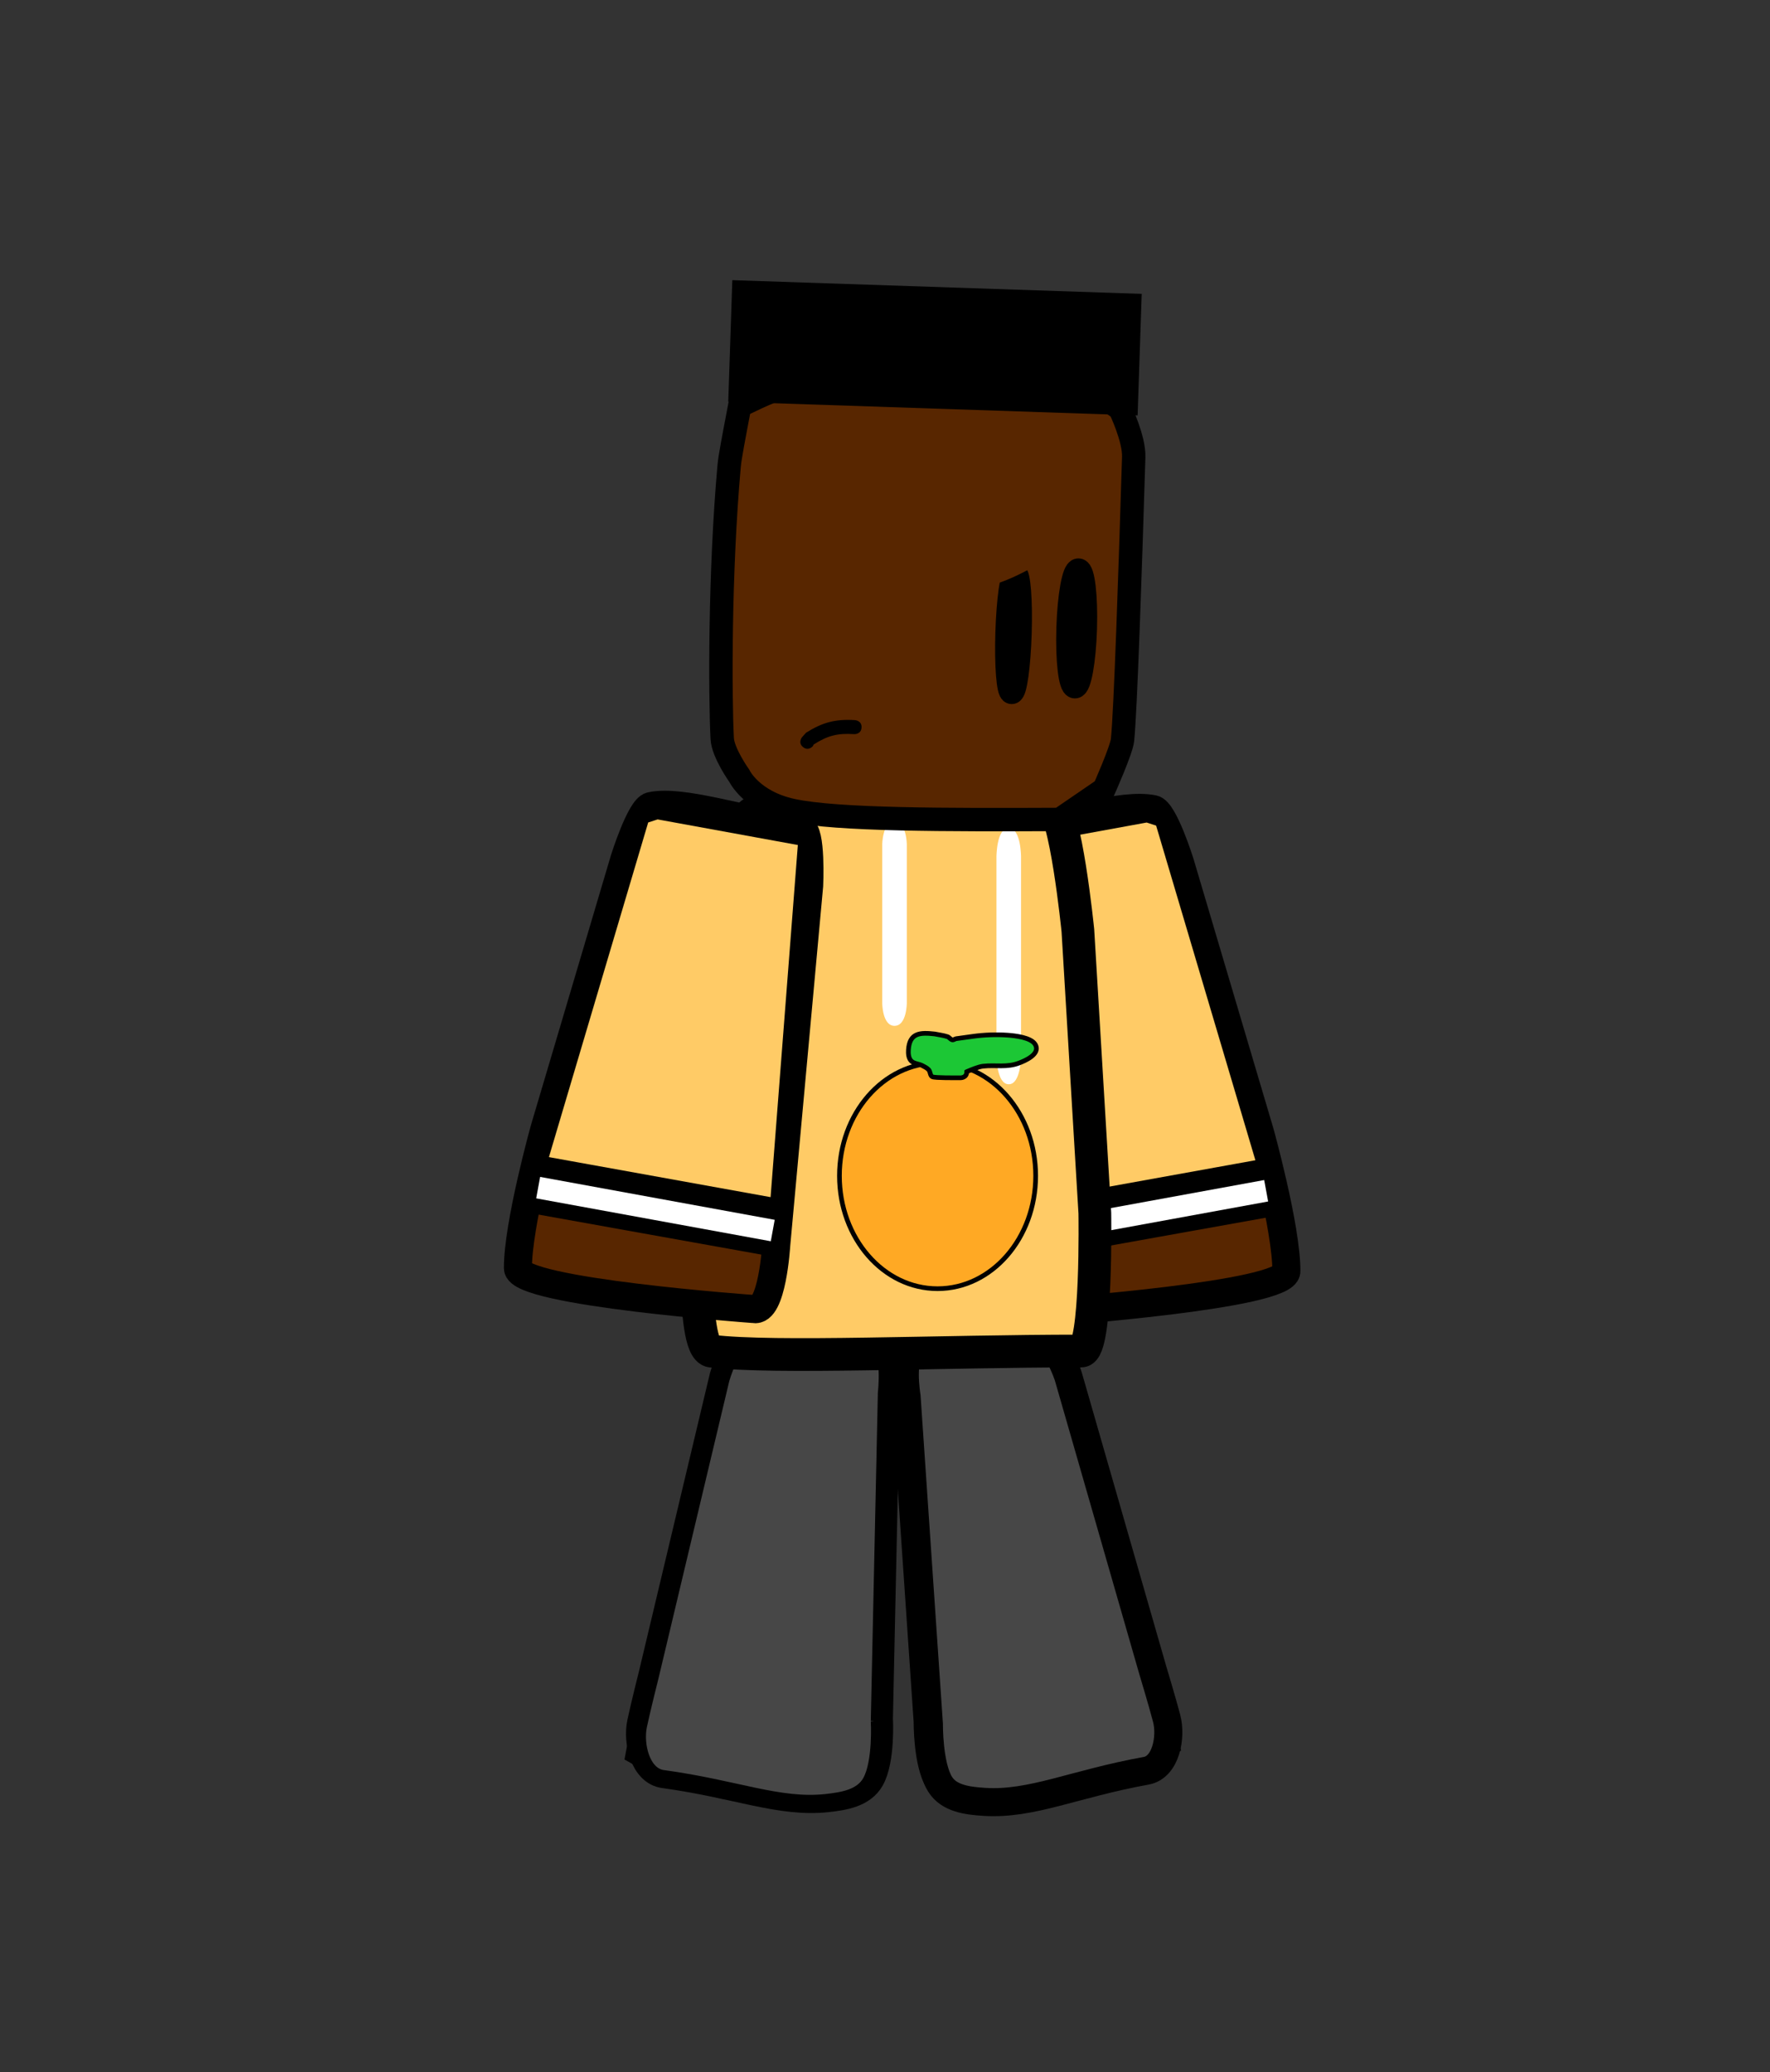 <svg version="1.1" xmlns="http://www.w3.org/2000/svg" xmlns:xlink="http://www.w3.org/1999/xlink" width="189.267" height="221.553" viewBox="0,0,189.267,221.553"><rect x="0" y="0" width="189.267" height="221.553" fill="#333333" stroke="none"/><g transform="translate(-145.367,-69.223)"><g data-paper-data="{&quot;isPaintingLayer&quot;:true}" fill-rule="nonzero" stroke-linejoin="miter" stroke-miterlimit="10" stroke-dasharray="" stroke-dashoffset="0" style="mix-blend-mode: normal"><g data-paper-data="{&quot;index&quot;:null}"><g data-paper-data="{&quot;origRot&quot;:0,&quot;index&quot;:null}" stroke="#000000" stroke-width="3" stroke-linecap="round"><path d="M257.711,209.505c-1.983,0.445 -2.409,-6.818 -2.409,-6.818c0,0 -1.296,-14.15 -2.126,-23.207c-0.545,-5.947 -1.396,-15.239 -1.396,-15.239c0,0 -0.28,-5.918 0.81,-6.074c6.559,-0.937 12.722,-3.136 16.11,-2.436c1.129,0.234 2.836,5.688 2.836,5.688l8.556,28.858c0,0 2.855,10.256 2.826,14.864c-0.016,2.555 -25.207,4.363 -25.207,4.363z" data-paper-data="{&quot;origPos&quot;:null}" fill="#582600"/><path d="M280.967,197.84l-24.538,4.403" fill="none"/><path d="M280.104,194.377l-24.496,4.637" data-paper-data="{&quot;origPos&quot;:null}" fill="none"/></g><path d="M255.447,198.135l-2.992,-38.648l15.56,-2.841l1.381,0.448l10.848,36.564z" fill="#ffcb66" stroke="#000000" stroke-width="1" stroke-linecap="round"/><path d="M255.882,202.261l-0.419,-2.293l25.085,-4.587l0.419,2.293z" fill="#ffffff" stroke="none" stroke-width="0" stroke-linecap="butt"/></g><path d="M145.367,290.777v-221.553h189.267v221.553z" fill="none" stroke="none" stroke-width="NaN" stroke-linecap="butt"/><g data-paper-data="{&quot;origRot&quot;:0}" stroke="#000000" stroke-linecap="round"><path d="M242.176,218.233c0,0 -0.77,-4.675 0.788,-4.87c4.597,-0.575 8.81,-2.786 13.321,-1.755c1.873,0.428 3.182,4.463 3.182,4.463l9.045,31.451c0,0 0.978,3.236 1.472,5.114c0.528,2.008 -0.079,5.219 -2.182,5.599c-7.72,1.398 -12.264,3.647 -17.302,3.327c-1.836,-0.117 -3.776,-0.357 -4.734,-1.878c-1.252,-1.987 -1.202,-6.407 -1.202,-6.407z" data-paper-data="{&quot;origPos&quot;:null}" fill="#ff0000" stroke-width="3"/><path d="M270.523,255.901c0,0 -5.562,3.456 -10.678,4.227c-3.926,0.591 -12.588,0.874 -12.588,0.874c0,0 -1.768,-2.336 -2.108,-3.882c-0.358,-1.628 0.321,-4.252 0.321,-4.252l23.321,-4.307z" data-paper-data="{&quot;origPos&quot;:null}" fill="#976e57" stroke-width="2"/><path d="M242.308,218.533c0,0 -0.77,-4.675 0.788,-4.87c4.597,-0.575 8.81,-2.786 13.321,-1.755c1.873,0.428 3.182,4.463 3.182,4.463l9.045,31.451c0,0 0.978,3.236 1.472,5.114c0.528,2.008 -0.079,5.219 -2.182,5.599c-7.72,1.398 -12.264,3.647 -17.302,3.327c-1.836,-0.117 -3.776,-0.357 -4.734,-1.878c-1.252,-1.987 -1.202,-6.407 -1.202,-6.407z" data-paper-data="{&quot;origPos&quot;:null}" fill="#474747" stroke-width="3"/></g><g data-paper-data="{&quot;index&quot;:null,&quot;origRot&quot;:0}" stroke="#000000" stroke-linecap="round"><path d="M239.348,252.931c0,0 0.255,4.413 -0.903,6.453c-0.887,1.562 -2.814,1.886 -4.642,2.083c-5.018,0.539 -9.662,-1.509 -17.439,-2.569c-2.118,-0.289 -2.874,-3.469 -2.44,-5.498c0.406,-1.898 1.233,-5.173 1.233,-5.173l7.575,-31.814c0,0 1.12,-4.088 2.971,-4.597c4.459,-1.227 8.77,0.799 13.389,1.172c1.565,0.127 1.013,4.831 1.013,4.831z" data-paper-data="{&quot;origPos&quot;:null}" fill="#ff0000" stroke-width="3"/><path d="M214.927,249.275l23.497,3.286c0,0 0.8,2.591 0.518,4.233c-0.268,1.559 -1.925,3.97 -1.925,3.97c0,0 -8.667,0.096 -12.616,-0.324c-5.147,-0.547 -10.864,-3.757 -10.864,-3.757z" data-paper-data="{&quot;origPos&quot;:null}" fill="#976e57" stroke-width="2.5"/><path d="M239.23,253.236c0,0 0.255,4.413 -0.903,6.453c-0.887,1.562 -2.814,1.886 -4.642,2.083c-5.018,0.539 -9.662,-1.509 -17.439,-2.569c-2.118,-0.289 -2.874,-3.469 -2.44,-5.498c0.406,-1.898 1.233,-5.173 1.233,-5.173l7.575,-31.814c0,0 1.12,-4.088 2.971,-4.597c4.459,-1.227 8.77,0.799 13.389,1.172c1.565,0.127 1.013,4.831 1.013,4.831c0,0 -0.191,8.879 -0.314,14.561c-0.173,8.021 -0.443,20.552 -0.443,20.552z" data-paper-data="{&quot;origPos&quot;:null}" fill="#474747" stroke-width="1.5"/></g><g><g><path d="M221.837,170.812c0,0 1.976,-14.21 4.172,-14.75c6.588,-1.621 21.649,-0.703 31.716,-0.703c1.556,0 2.9,13.346 2.9,13.346l1.813,30.204c0,0 0.248,14.751 -1.45,14.751c-15.112,0 -32.825,0.841 -39.56,0.012c-2.245,-0.276 -1.402,-15.816 -1.402,-15.816z" data-paper-data="{&quot;origPos&quot;:null}" fill="#ffcb66" stroke="#000000" stroke-width="3.5" stroke-linecap="round"/><path d="M241.019,178.897c-1.315,0 -1.315,-2.453 -1.315,-2.453c0,-5.088 0,-11.811 0,-16.899c0,0 0,-2.453 1.315,-2.453c1.315,0 1.315,2.453 1.315,2.453c0,5.088 0,10.176 0,15.263v1.635c0,0 0,2.453 -1.315,2.453z" fill="#ffffff" stroke="none" stroke-width="0.5" stroke-linecap="butt"/><path d="M253.233,185.143c-1.315,0 -1.315,-3.082 -1.315,-3.082c0,-6.392 0,-14.838 0,-21.23c0,0 0,-3.082 1.315,-3.082c1.315,0 1.315,3.082 1.315,3.082c0,6.392 0,12.783 0,19.175v2.054c0,0 0,3.082 -1.315,3.082z" fill="#ffffff" stroke="none" stroke-width="0.5" stroke-linecap="butt"/></g><g stroke="#000000" stroke-width="0.5" stroke-linecap="butt"><path d="M256.112,194.931c0,6.664 -4.697,12.066 -10.492,12.066c-5.795,0 -10.492,-5.402 -10.492,-12.066c0,-6.664 4.697,-12.066 10.492,-12.066c5.795,0 10.492,5.402 10.492,12.066z" fill="#ffa924"/><path d="M248.735,183.799c0,0.011 0.001,0.022 0.001,0.034c0,0.616 -0.636,0.616 -0.636,0.616h-0.127c-0.465,0 -2.583,0.028 -2.9,-0.106c-0.265,-0.111 -0.207,-0.536 -0.398,-0.746c-0.183,-0.202 -0.444,-0.327 -0.689,-0.453c-0.39,-0.2 -0.923,-0.197 -1.209,-0.522c-0.265,-0.3 -0.297,-0.761 -0.272,-1.155c0.117,-1.851 1.29,-1.87 2.805,-1.703c0.457,0.098 0.928,0.145 1.371,0.292c0.195,0.065 0.311,0.29 0.511,0.336c0.142,0.032 0.276,-0.096 0.42,-0.123c0.006,-0.001 1.78,-0.247 1.798,-0.249c1.199,-0.165 2.482,-0.213 3.693,-0.128c0.771,0.054 2.514,0.239 2.959,0.988c0.634,1.066 -1.208,1.788 -1.669,1.97c-1.364,0.54 -2.528,0.204 -3.917,0.361c-0.473,0.053 -1.234,0.375 -1.74,0.588z" fill="#1cc735"/></g></g><path d="M258.682,156.83c-12.087,0.052 -23.808,0.067 -28.593,-0.965c-4.373,-0.943 -5.676,-3.711 -5.676,-3.711c0,0 -1.742,-2.444 -1.82,-3.977c-0.231,-4.599 -0.276,-17.75 0.736,-29.081c0.034,-0.378 0.066,-0.59 0.123,-0.965c0.169,-1.127 1.013,-5.498 1.013,-5.498c0,0 3.2,-1.64 4.935,-2.103c5.207,-1.389 18.41,0.181 32.322,0.682c1.261,0.045 3.412,1.74 3.412,1.74c0,0 1.522,3.147 1.461,5.13c-0.392,12.818 -0.872,26.998 -1.194,30.239c-0.107,1.08 -1.971,5.258 -1.971,5.258z" fill="#582600" stroke="#000000" stroke-width="2.5" stroke-linecap="round"/><path d="M259.573,136.378c0.105,-3.443 0.604,-6.222 1.114,-6.207c0.51,0.016 0.838,2.82 0.733,6.263c-0.105,3.443 -0.604,6.222 -1.114,6.207c-0.51,-0.016 -0.838,-2.82 -0.733,-6.263z" fill="none" stroke="#000000" stroke-width="2.5" stroke-linecap="butt"/><path d="M253.051,136.876c0.107,-3.507 0.504,-6.341 0.887,-6.329c0.383,0.012 0.606,2.864 0.499,6.371c-0.107,3.507 -0.504,6.341 -0.887,6.329c-0.383,-0.012 -0.606,-2.864 -0.499,-6.371z" fill="none" stroke="#000000" stroke-width="2.5" stroke-linecap="butt"/><path d="M223.239,112.168l0.435,-12.993l43.775,1.466l-0.435,12.993z" fill="#000000" stroke="none" stroke-width="0" stroke-linecap="butt"/><path d="M256.844,129.249c-1.89,1.192 -7.363,4.144 -8.869,2.104c-2.018,-2.734 5.924,-7.446 7.343,-7.124c0.257,-0.078 0.531,-0.116 0.814,-0.107c1.38,0.046 2.461,1.202 2.415,2.582c0.52,0.665 -1.182,2.217 -1.702,2.545z" fill="#582600" stroke="none" stroke-width="0.5" stroke-linecap="butt"/><g data-paper-data="{&quot;index&quot;:null}"><g data-paper-data="{&quot;origRot&quot;:0,&quot;index&quot;:null}" stroke="#000000" stroke-width="3" stroke-linecap="round"><path d="M225.958,209.171c0,0 -25.191,-1.807 -25.207,-4.363c-0.029,-4.608 2.826,-14.864 2.826,-14.864l8.556,-28.858c0,0 1.707,-5.454 2.836,-5.688c3.387,-0.701 9.551,1.499 16.11,2.436c1.09,0.156 0.81,6.074 0.81,6.074c0,0 -0.851,9.292 -1.396,15.239c-0.83,9.057 -2.126,23.207 -2.126,23.207c0,0 -0.426,7.262 -2.409,6.818z" data-paper-data="{&quot;origPos&quot;:null}" fill="#582600"/><path d="M227.241,201.91l-24.538,-4.403" fill="none"/><path d="M228.062,198.68l-24.496,-4.637" data-paper-data="{&quot;origPos&quot;:null}" fill="none"/></g><path d="M203.425,193.324l10.848,-36.564l1.381,-0.448l15.56,2.841l-2.992,38.648z" fill="#ffcb66" stroke="#000000" stroke-width="1" stroke-linecap="round"/><path d="M202.703,197.34l0.419,-2.293l25.085,4.587l-0.419,2.293z" fill="#ffffff" stroke="none" stroke-width="0" stroke-linecap="butt"/></g><path d="M231.249,149.103c-0.591,-0.461 -0.13,-1.053 -0.13,-1.053l0.437,-0.49c1.758,-1.107 3.148,-1.481 5.238,-1.348c0,0 0.748,0.049 0.699,0.798c-0.049,0.748 -0.798,0.699 -0.798,0.699c-1.773,-0.121 -2.851,0.167 -4.335,1.118l-0.058,0.146c0,0 -0.461,0.591 -1.053,0.13z" fill="#000000" stroke="none" stroke-width="0.5" stroke-linecap="butt"/></g></g></svg>